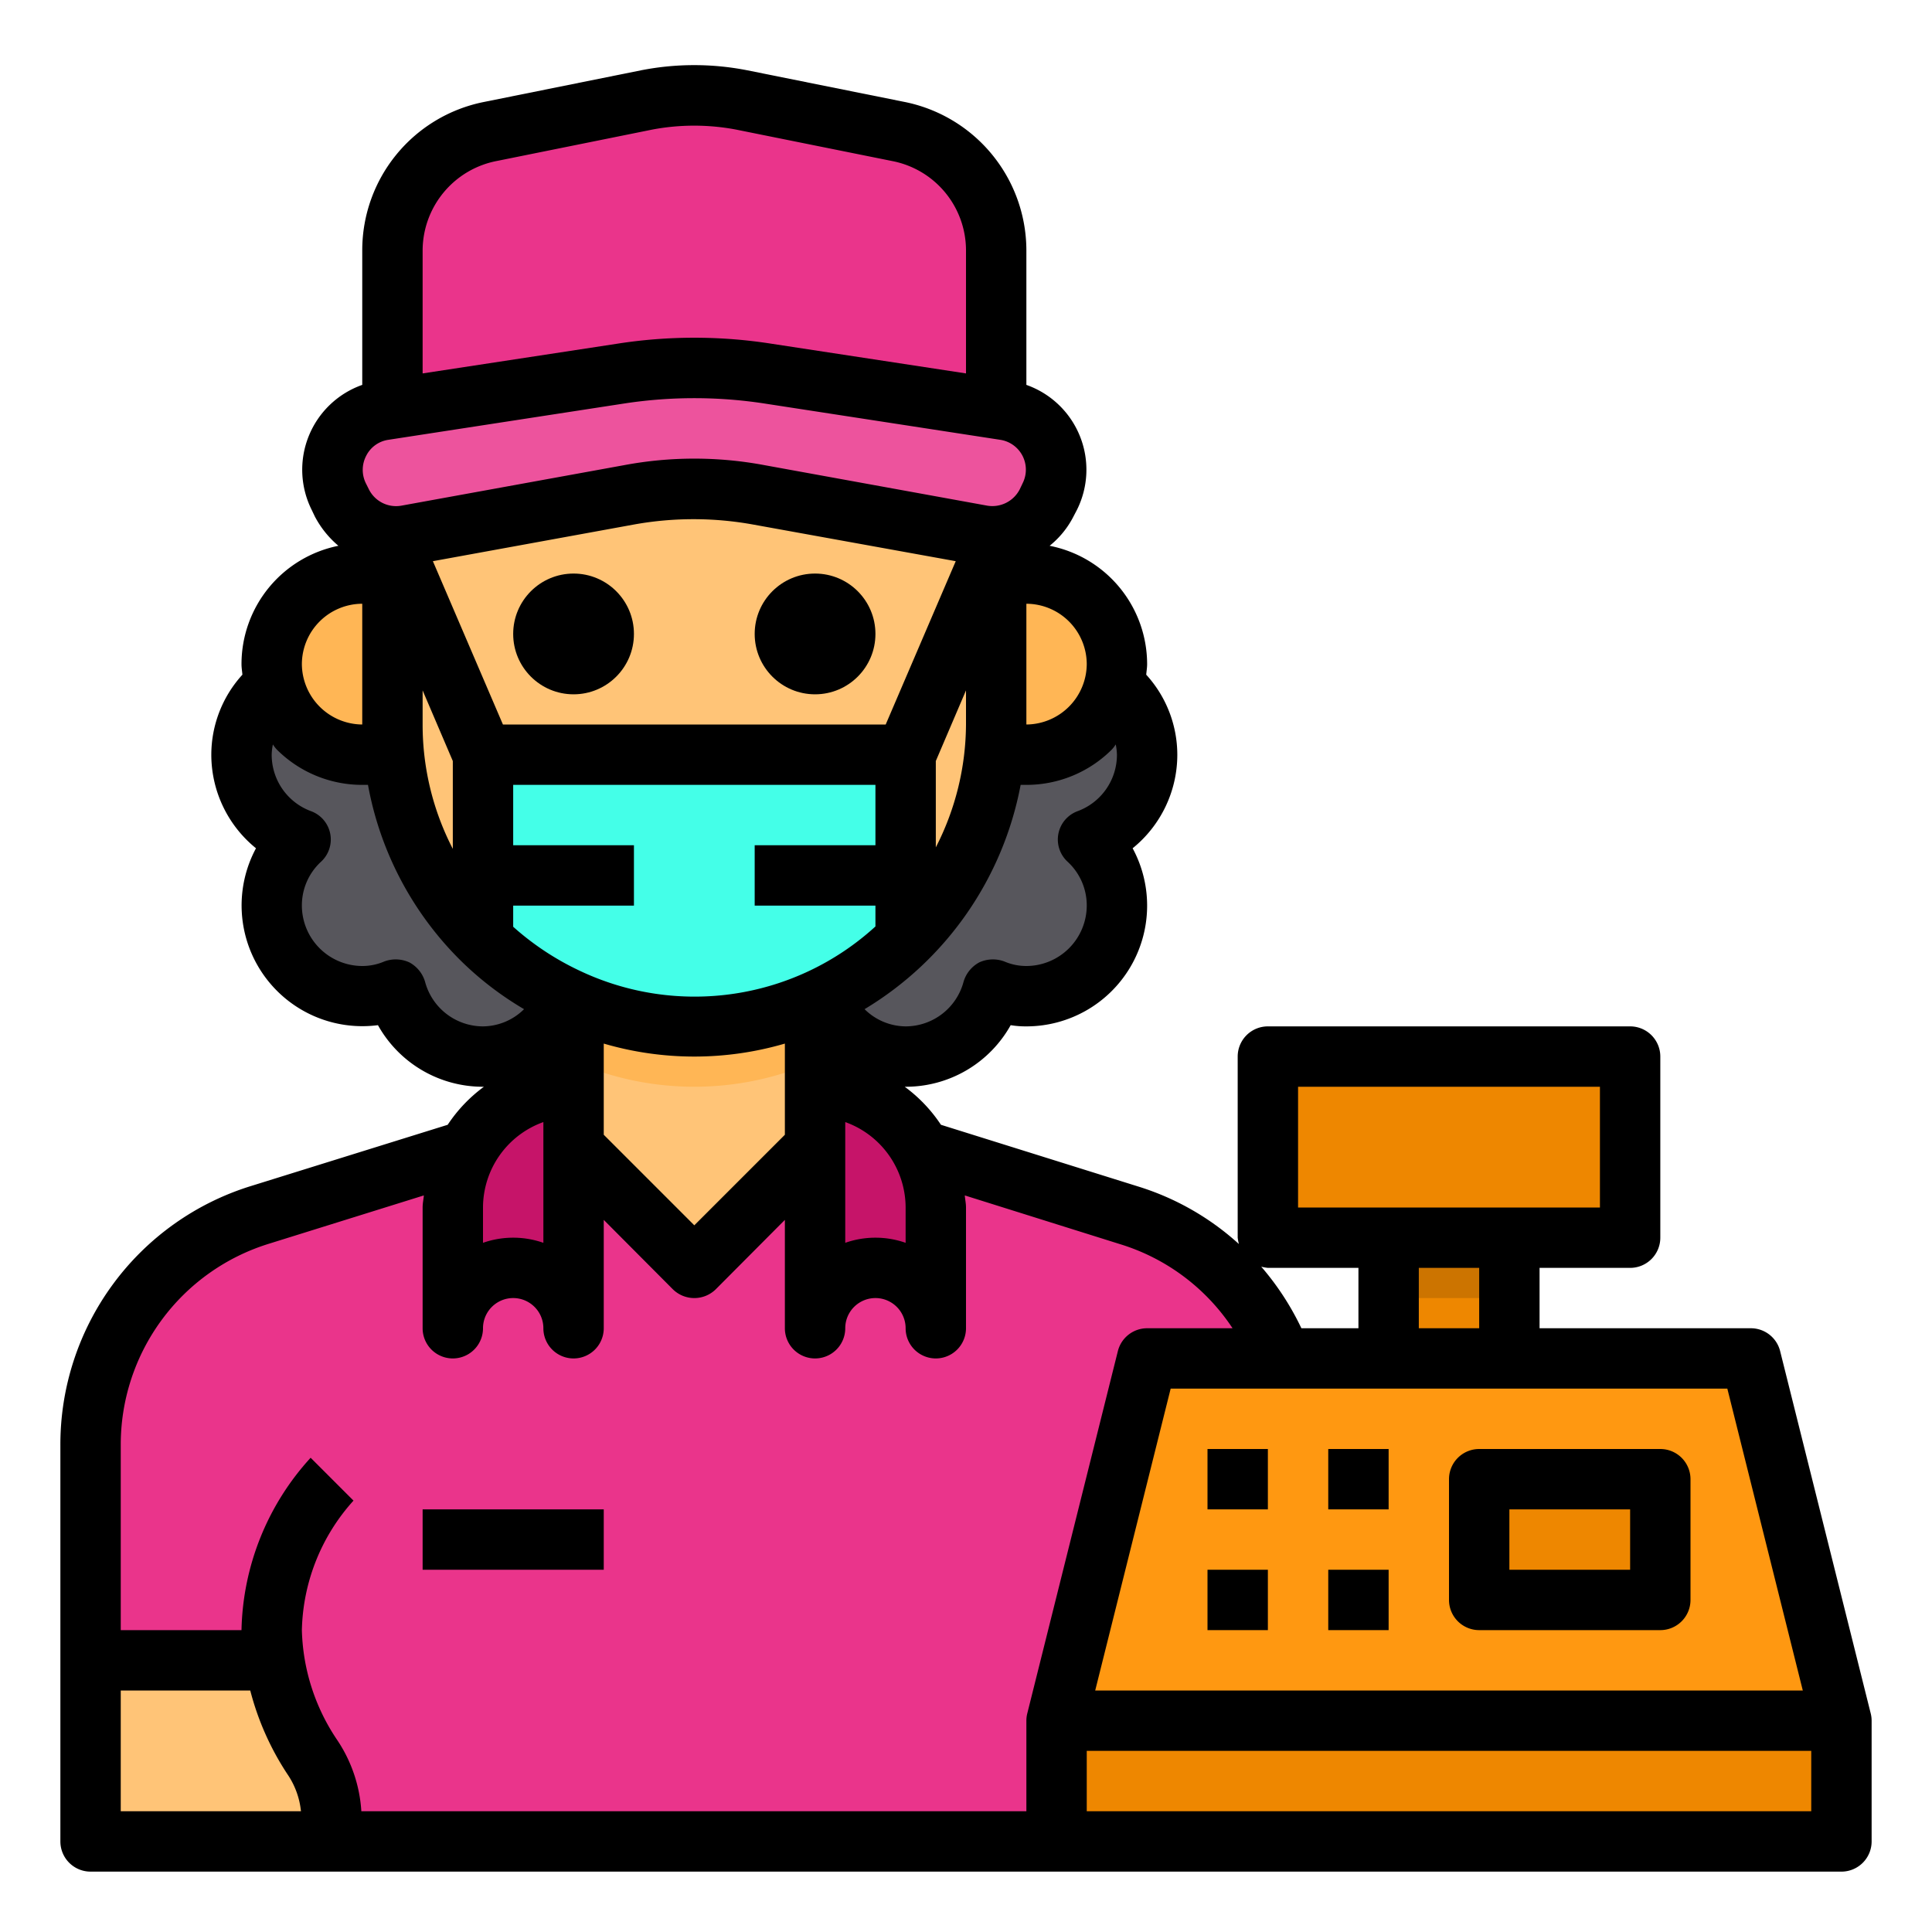 <svg height="512" viewBox="0 0 64 64" width="512" xmlns="http://www.w3.org/2000/svg"><g id="Cashier-Clerk-Avatar-Woman-Occupation"><path d="m35 22a3 3 0 0 1 1.04 5.81 2.958 2.958 0 0 1 .96 2.19 3 3 0 0 1 -3 3 2.93 2.93 0 0 1 -1.11-.22 2.993 2.993 0 0 1 -5.84-.26h-8.1a2.993 2.993 0 0 1 -5.84.26 2.93 2.93 0 0 1 -1.11.22 3 3 0 0 1 -3-3 2.958 2.958 0 0 1 .96-2.19 3 3 0 0 1 1.04-5.81 2.772 2.772 0 0 1 1 .18h22a2.772 2.772 0 0 1 1-.18z" fill="#57565c"/><path d="m27 32.16v6.84a4 4 0 0 1 -8 0v-6.84z" fill="#ffc477"/><g fill="#ffb655"><path d="m34 19a3 3 0 0 1 0 6h-2v-6z"/><path d="m14 19v6h-2a3 3 0 0 1 0-6z"/><path d="m27 32.16v3a9.944 9.944 0 0 1 -8 0v-3z"/></g><path d="m33 16v8a10 10 0 0 1 -20 0v-8a2.006 2.006 0 0 1 2-2h16a2.006 2.006 0 0 1 2 2z" fill="#ffc477"/><path d="m33.29 13.58a2 2 0 0 1 1.48 2.87l-.1.21a2.006 2.006 0 0 1 -2.15 1.07l-7.37-1.34a11.95 11.95 0 0 0 -4.3 0l-7.37 1.34a2.006 2.006 0 0 1 -2.15-1.07l-.1-.21a2 2 0 0 1 1.48-2.87l.29-.04 7.57-1.17a16.493 16.493 0 0 1 4.86 0l7.57 1.17z" fill="#ed539d"/><path d="m33 13v.54l-7.57-1.17a16.493 16.493 0 0 0 -4.86 0l-7.57 1.17v-5.26a4 4 0 0 1 3.22-3.92l.05-.01 5.16-1.04a8.291 8.291 0 0 1 3.14 0l5.16 1.04.05.01a4 4 0 0 1 3.22 3.92z" fill="#ea348b"/><path d="m10.35 58.2a3.846 3.846 0 0 1 .65 2.18v.62h-8v-6h6.09a7.9 7.9 0 0 0 1.26 3.2z" fill="#ffc477"/><path d="m35.65 58.2a7.9 7.9 0 0 0 1.26-3.2h6.09v6h-8v-.62a3.846 3.846 0 0 1 .65-2.18z" fill="#ffc477"/><path d="m36.91 55a7.9 7.9 0 0 1 -1.26 3.2 3.846 3.846 0 0 0 -.65 2.18v.62h-24v-.62a3.846 3.846 0 0 0 -.65-2.18 7.9 7.9 0 0 1 -1.26-3.2h-6.09v-7.12a7.985 7.985 0 0 1 5.61-7.63l6.87-2.15 3.52-.1 4 4 4-4 3.52.1 6.87 2.15a7.985 7.985 0 0 1 5.61 7.63v7.12z" fill="#ea348b"/><path d="m19 38v6a2 2 0 0 0 -4 0v-4a4 4 0 0 1 4-4z" fill="#c61469"/><path d="m29 42a2.006 2.006 0 0 0 -2 2v-8a4 4 0 0 1 4 4v4a2.006 2.006 0 0 0 -2-2z" fill="#c61469"/><path d="m35 57h26v4h-26z" fill="#ee8700"/><path d="m46 41h4v4h-4z" fill="#ee8700"/><path d="m54 35v6h-4-4-4v-6z" fill="#ee8700"/><path d="m61 57h-26l3-12h20z" fill="#ff9811"/><path d="m49 49h6v4h-6z" fill="#ee8700"/><path d="m46 41h4v2h-4z" fill="#cc7400"/><path d="m30 25v6.14a10 10 0 0 1 -14 0v-6.14z" fill="#44ffe8"/><path d="m61.97 56.76-3-12a1 1 0 0 0 -.97-.76h-7v-2h3a1 1 0 0 0 1-1v-6a1 1 0 0 0 -1-1h-12a1 1 0 0 0 -1 1v6a1.552 1.552 0 0 0 .04.21 8.851 8.851 0 0 0 -3.35-1.91l-6.52-2.04a4.957 4.957 0 0 0 -1.2-1.26h.03a3.979 3.979 0 0 0 3.48-2.04 3.037 3.037 0 0 0 .52.04 4 4 0 0 0 3.52-5.9 3.987 3.987 0 0 0 1.48-3.1 3.942 3.942 0 0 0 -1.03-2.65c.01-.12.03-.23.03-.35a4 4 0 0 0 -3.23-3.92 2.987 2.987 0 0 0 .79-.97l.11-.21a2.979 2.979 0 0 0 -1.67-4.15v-4.47a5.023 5.023 0 0 0 -4.07-4.91l-5.17-1.04a9.116 9.116 0 0 0 -3.53 0l-5.21 1.05a5.009 5.009 0 0 0 -4.02 4.9v4.47a2.979 2.979 0 0 0 -1.67 4.15l.1.21a3.239 3.239 0 0 0 .78.97 4 4 0 0 0 -3.21 3.92c0 .12.02.23.03.35a3.942 3.942 0 0 0 -1.03 2.65 3.987 3.987 0 0 0 1.48 3.1 4 4 0 0 0 4.04 5.86 3.979 3.979 0 0 0 3.48 2.04h.03a4.957 4.957 0 0 0 -1.2 1.26l-6.52 2.03a8.963 8.963 0 0 0 -6.31 8.59v13.12a1 1 0 0 0 1 1h58a1 1 0 0 0 1-1v-4a.986.986 0 0 0 -.03-.24zm-18.97-20.76h10v4h-10zm6 6v2h-2v-2zm-7 0h3v2h-1.89a9.073 9.073 0 0 0 -1.33-2.04 1.435 1.435 0 0 0 .22.04zm15.22 4 2.5 10h-23.44l2.5-10zm-27.22-6v1.17a3.026 3.026 0 0 0 -2 0v-4a3.014 3.014 0 0 1 2 2.83zm-10.79-7.84a9.116 9.116 0 0 1 -2.21-1.46v-.7h4v-2h-4v-2h12v2h-4v2h4v.69a8.878 8.878 0 0 1 -9.79 1.47zm6.79 2.41v3.02l-3 3-3-3v-3.02a10.68 10.68 0 0 0 6 0zm-11.66-15.98 6.69-1.22a11.1 11.1 0 0 1 3.94.01l6.69 1.21-2.32 5.41h-12.68zm.66 6.62v2.91a8.953 8.953 0 0 1 -1-4.12v-1.13zm17-2.34v1.13a9 9 0 0 1 -1 4.07v-2.86zm2-2.87a2.006 2.006 0 0 1 2 2 2.015 2.015 0 0 1 -2 2zm2.83 4.83a1.092 1.092 0 0 0 .13-.17 1.861 1.861 0 0 1 .04.34 1.991 1.991 0 0 1 -1.3 1.87 1 1 0 0 0 -.33 1.68 1.965 1.965 0 0 1 .63 1.45 2.006 2.006 0 0 1 -2 2 1.835 1.835 0 0 1 -.73-.15 1.085 1.085 0 0 0 -.83.03 1.071 1.071 0 0 0 -.52.64 1.99 1.99 0 0 1 -1.92 1.48 1.956 1.956 0 0 1 -1.36-.57 11.061 11.061 0 0 0 5.17-7.43h.19a4 4 0 0 0 2.83-1.17zm-22.83-16.55a3.03 3.03 0 0 1 2.47-2.95l5.15-1.04a7.478 7.478 0 0 1 2.75 0l5.21 1.05a3.016 3.016 0 0 1 2.42 2.94v4.09l-6.42-.98a16.537 16.537 0 0 0 -5.16 0l-6.42.98zm-1.87 6.82a.978.978 0 0 1 .73-.53l7.86-1.21a15.374 15.374 0 0 1 4.56 0l7.86 1.21a1 1 0 0 1 .74 1.43l-.1.21a1.02 1.02 0 0 1 -1.08.54l-7.37-1.34a12.589 12.589 0 0 0 -4.66 0l-7.37 1.34a1.006 1.006 0 0 1 -1.08-.54l-.1-.2a1.006 1.006 0 0 1 .01-.91zm-.13 4.9v4a2.015 2.015 0 0 1 -2-2 2.006 2.006 0 0 1 2-2zm4 14a1.99 1.99 0 0 1 -1.92-1.48 1.071 1.071 0 0 0 -.52-.64 1.085 1.085 0 0 0 -.83-.03 1.835 1.835 0 0 1 -.73.15 2.006 2.006 0 0 1 -2-2 1.965 1.965 0 0 1 .63-1.45 1 1 0 0 0 -.33-1.68 1.991 1.991 0 0 1 -1.3-1.87 1.861 1.861 0 0 1 .04-.34 1.092 1.092 0 0 0 .13.17 4 4 0 0 0 2.83 1.17h.19a10.943 10.943 0 0 0 3.03 5.78 10.717 10.717 0 0 0 2.14 1.65 1.956 1.956 0 0 1 -1.36.57zm0 6a3.014 3.014 0 0 1 2-2.83v4a3.026 3.026 0 0 0 -2 0zm-12 20v-4h4.29a9.2 9.2 0 0 0 1.23 2.77 2.655 2.655 0 0 1 .45 1.23zm30.03-3.24a.986.986 0 0 0 -.03.24v3h-22.03a4.756 4.756 0 0 0 -.8-2.36 6.794 6.794 0 0 1 -1.17-3.64 6.609 6.609 0 0 1 1.71-4.29l-1.42-1.42a8.723 8.723 0 0 0 -2.29 5.71h-4v-6.12a6.964 6.964 0 0 1 4.91-6.68l5.13-1.6c-.01.13-.04.26-.04.4v4a1 1 0 0 0 2 0 1 1 0 0 1 2 0 1 1 0 0 0 2 0v-3.59l2.29 2.3a1.014 1.014 0 0 0 1.42 0l2.29-2.3v3.59a1 1 0 0 0 2 0 1 1 0 0 1 2 0 1 1 0 0 0 2 0v-4c0-.14-.03-.27-.04-.4l5.13 1.61a6.886 6.886 0 0 1 3.74 2.79h-2.83a1 1 0 0 0 -.97.76zm25.97 3.24h-24v-2h24z"/><path d="m40 48h2v2h-2z"/><path d="m40 52h2v2h-2z"/><path d="m44 48h2v2h-2z"/><path d="m44 52h2v2h-2z"/><path d="m48 49v4a1 1 0 0 0 1 1h6a1 1 0 0 0 1-1v-4a1 1 0 0 0 -1-1h-6a1 1 0 0 0 -1 1zm2 1h4v2h-4z"/><path d="m14 50h6v2h-6z"/><circle cx="19" cy="21" r="2"/><circle cx="27" cy="21" r="2"/></g></svg>